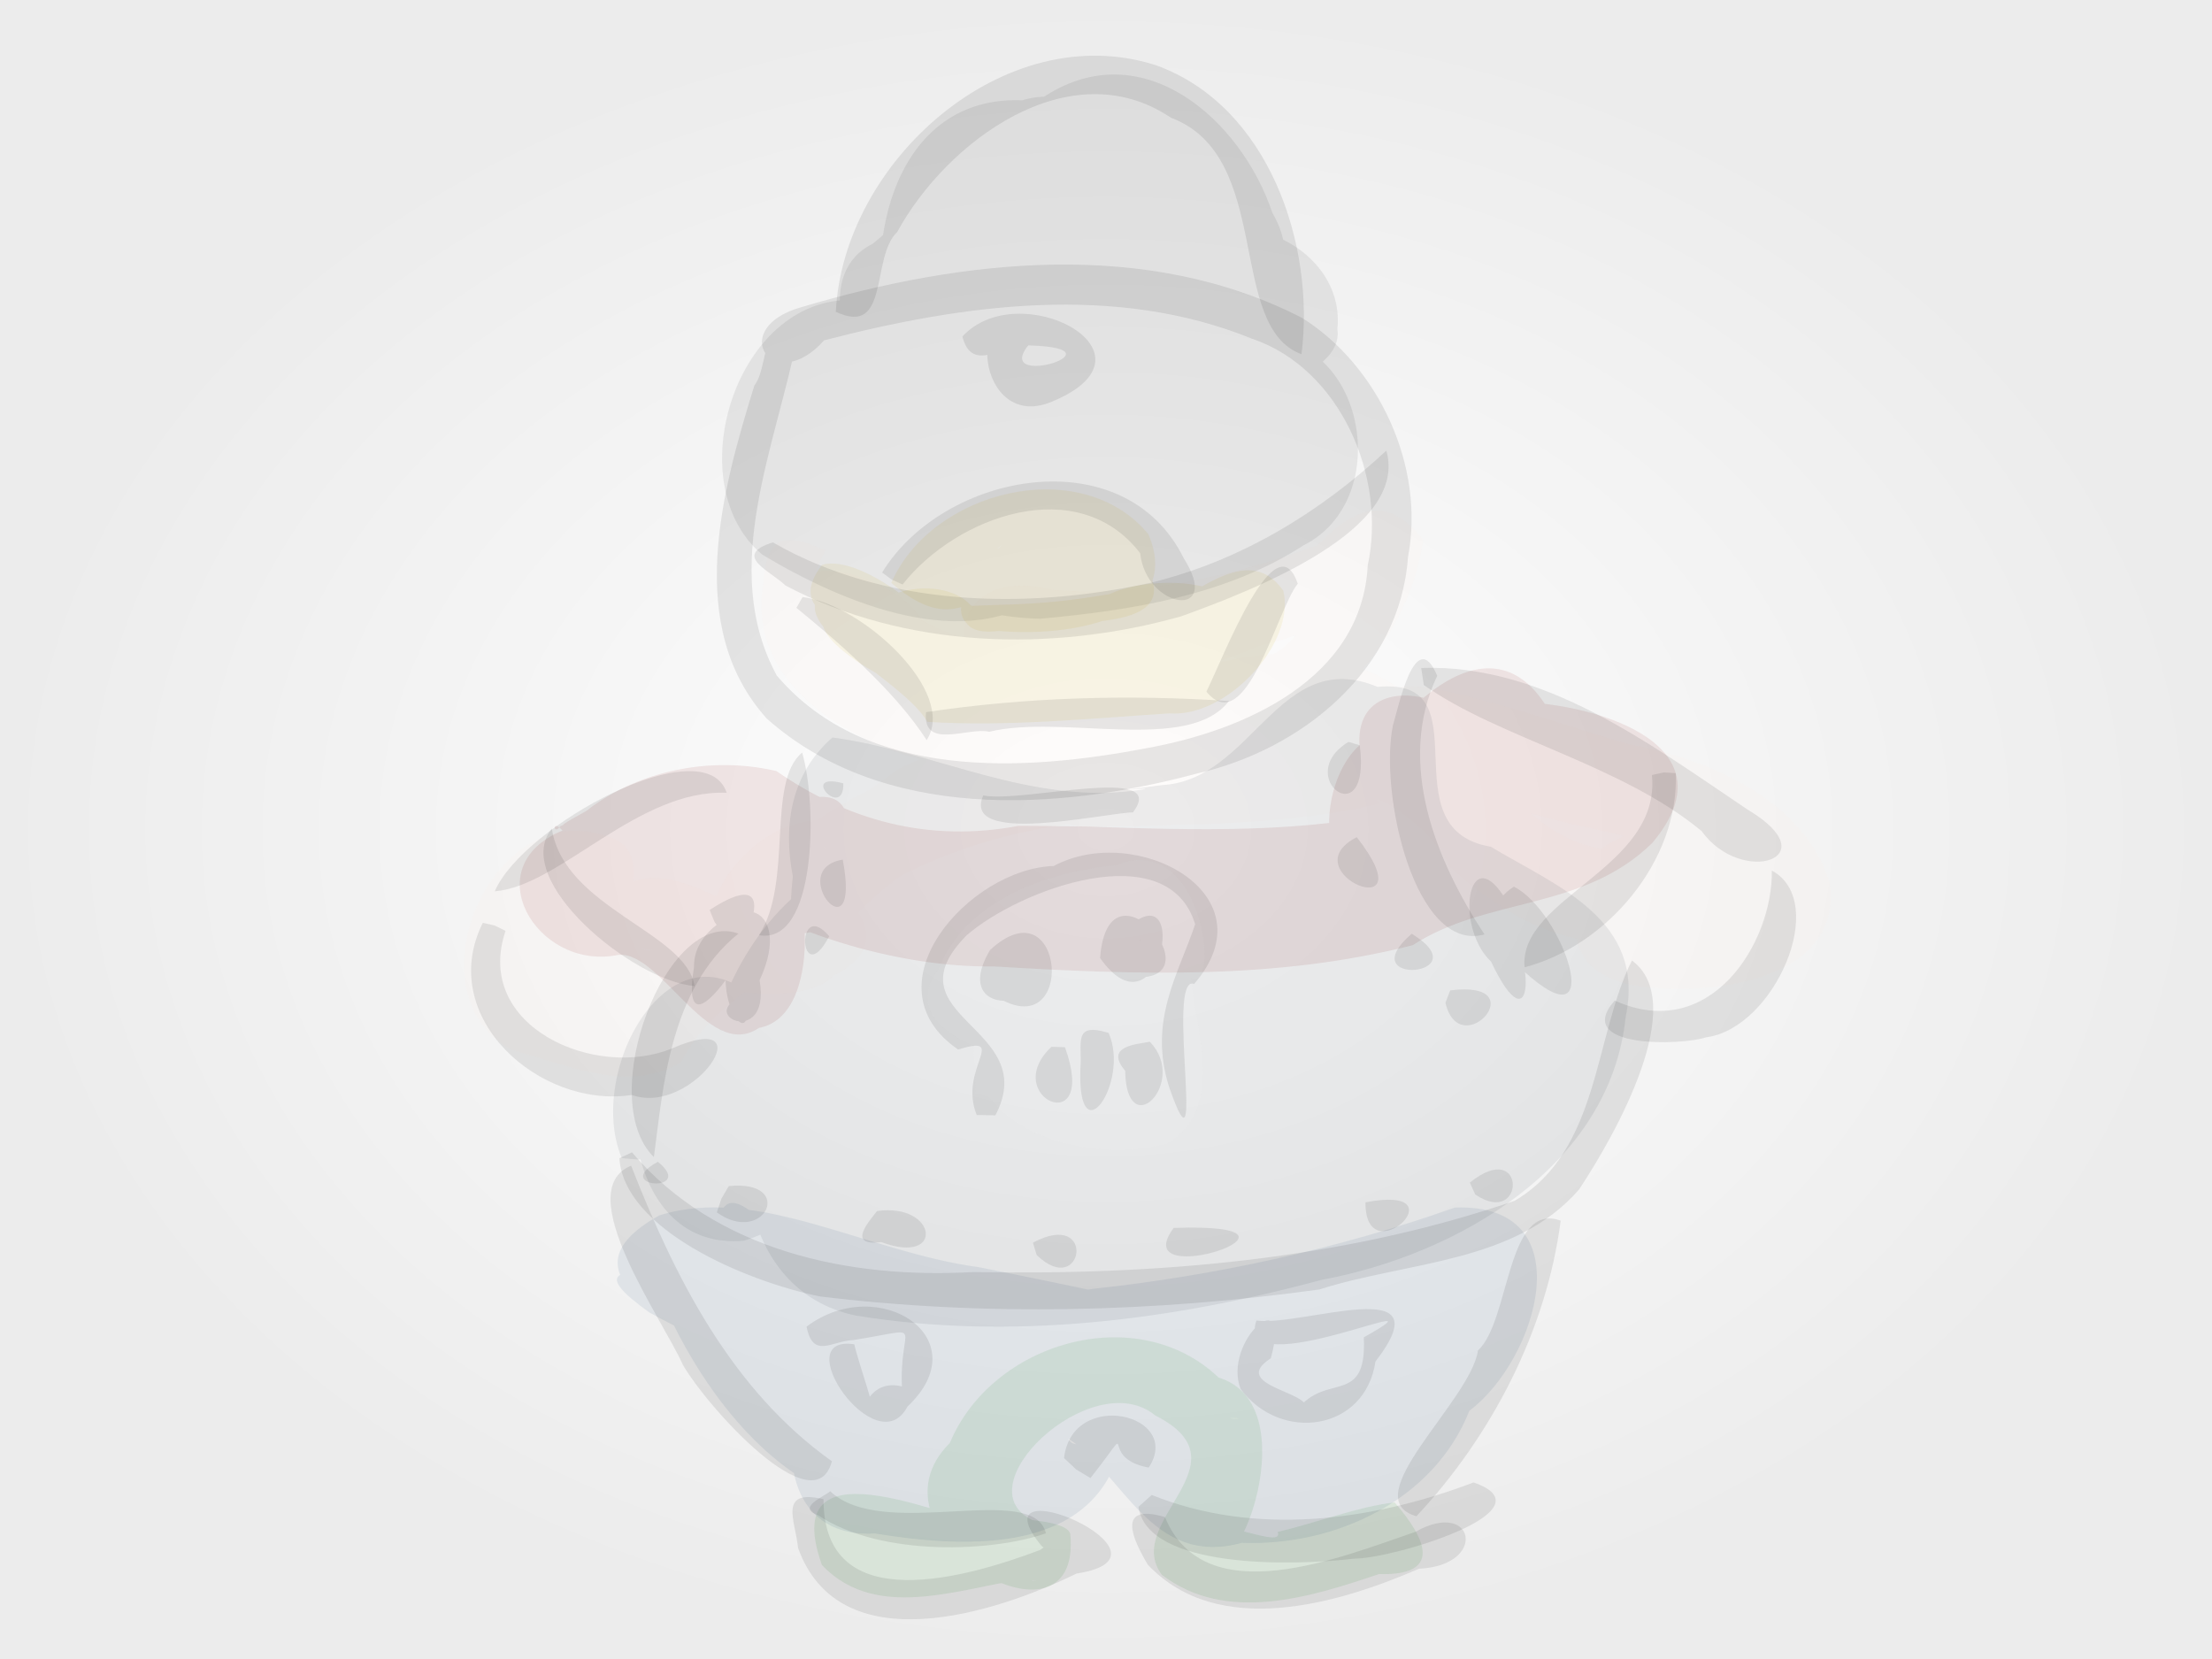 <?xml version="1.0" encoding="UTF-8" standalone="no"?>
<!-- Created with Inkscape (http://www.inkscape.org/) -->

<svg
   xmlns:dc="http://purl.org/dc/elements/1.1/"
   xmlns:cc="http://creativecommons.org/ns#"
   xmlns:rdf="http://www.w3.org/1999/02/22-rdf-syntax-ns#"
   xmlns:svg="http://www.w3.org/2000/svg"
   xmlns="http://www.w3.org/2000/svg"
   xmlns:xlink="http://www.w3.org/1999/xlink"
   xmlns:sodipodi="http://sodipodi.sourceforge.net/DTD/sodipodi-0.dtd"
   xmlns:inkscape="http://www.inkscape.org/namespaces/inkscape"
   width="320"
   height="240"
   id="svg6452"
   version="1.1"
   inkscape:version="0.48.2 r9819"
   sodipodi:docname="bg_game.svg">
  <rect width="100%" height="100%" fill="#808080" stroke="none"/>
  <defs
     id="defs6454">
    <radialGradient
       inkscape:collect="always"
       xlink:href="#linearGradient12962"
       id="radialGradient12968"
       cx="160"
       cy="932.362"
       fx="160"
       fy="932.362"
       r="160"
       gradientTransform="matrix(1,0,0,0.75,0,233.091)"
       gradientUnits="userSpaceOnUse" />
    <linearGradient
       inkscape:collect="always"
       id="linearGradient12962">
      <stop
         style="stop-color:#ffffff;stop-opacity:1;"
         offset="0"
         id="stop12964" />
      <stop
         style="stop-color:#ffffff;stop-opacity:0;"
         offset="1"
         id="stop12966" />
    </linearGradient>
    <radialGradient
       r="160"
       fy="932.362"
       fx="160"
       cy="932.362"
       cx="160"
       gradientTransform="matrix(1,0,0,0.75,105.714,-84.052)"
       gradientUnits="userSpaceOnUse"
       id="radialGradient6431"
       xlink:href="#linearGradient12962"
       inkscape:collect="always" />
    <radialGradient
       inkscape:collect="always"
       xlink:href="#linearGradient12962-5"
       id="radialGradient12968-6"
       cx="160"
       cy="932.362"
       fx="160"
       fy="932.362"
       r="160"
       gradientTransform="matrix(1,0,0,0.75,68.571,-238.338)"
       gradientUnits="userSpaceOnUse" />
    <linearGradient
       inkscape:collect="always"
       id="linearGradient12962-5">
      <stop
         style="stop-color:#ffffff;stop-opacity:1;"
         offset="0"
         id="stop12964-6" />
      <stop
         style="stop-color:#ffffff;stop-opacity:0;"
         offset="1"
         id="stop12966-3" />
    </linearGradient>
    <radialGradient
       inkscape:collect="always"
       xlink:href="#linearGradient12962-5"
       id="radialGradient3123"
       gradientUnits="userSpaceOnUse"
       gradientTransform="matrix(1,0,0,0.75,68.571,-238.338)"
       cx="160"
       cy="932.362"
       fx="160"
       fy="932.362"
       r="160" />
  </defs>
  <sodipodi:namedview
     id="base"
     pagecolor="#ffffff"
     bordercolor="#666666"
     borderopacity="1.0"
     inkscape:pageopacity="0.0"
     inkscape:pageshadow="2"
     inkscape:zoom="0.7"
     inkscape:cx="57.945166"
     inkscape:cy="173.4026"
     inkscape:document-units="px"
     inkscape:current-layer="layer1"
     showgrid="false"
     fit-margin-top="0"
     fit-margin-left="0"
     fit-margin-right="0"
     fit-margin-bottom="0"
     inkscape:window-width="1366"
     inkscape:window-height="712"
     inkscape:window-x="0"
     inkscape:window-y="27"
     inkscape:window-maximized="1" />
  <g
     inkscape:label="Layer 1"
     inkscape:groupmode="layer"
     id="layer1"
     transform="translate(-68.571,-340.934)">
    <path
       style="color:#000000;fill:#ececec;fill-opacity:1;fill-rule:nonzero;stroke:none;stroke-width:2;marker:none;visibility:visible;display:inline;overflow:visible;enable-background:accumulate"
       d="m 68.571,340.934 c 106.667,0 213.333,0 320,0 0,80 0,160 0,240 -106.667,0 -213.333,0 -320,0 0,-80 0,-160 0,-240 z"
       id="rect12950"
       inkscape:connector-curvature="0" />
    <path
       style="color:#000000;fill:url(#radialGradient3123);fill-opacity:1;fill-rule:nonzero;stroke:none;stroke-width:2;marker:none;visibility:visible;display:inline;overflow:visible;enable-background:accumulate"
       d="m 68.571,340.934 c 106.667,0 213.333,0 320,0 0,80 0,160 0,240 -106.667,0 -213.333,0 -320,0 0,-80 0,-160 0,-240 z"
       id="rect12952"
       inkscape:connector-curvature="0" />
    <path
       style="opacity:0.089;color:#000000;fill:#008000;fill-opacity:1;fill-rule:nonzero;stroke:none;stroke-width:10;marker:none;visibility:visible;display:inline;overflow:visible;enable-background:accumulate"
       d="m 219.136,569.083 c -10.235,0.898 -23.346,7.075 -31.671,-1.771 -7.039,-19.656 21.856,-4.605 22.723,-6.798 3.955,0.015 12.505,0.109 13.215,2.283 1.902,19.096 -30.786,0.148 -17.431,-13.106 6.097,-14.64 27.076,-20.724 38.899,-9.467 12.973,3.957 2.331,31.068 -0.435,24.773 -4.582,-7.186 10.154,0.73 8.97,-2.445 5.511,-1.294 11.776,-3.709 16.921,-4.275 4.843,5.555 6.726,10.623 -2.269,10.369 -9.961,3.361 -22.082,7.197 -31.403,0.118 -5.807,-7.714 12.783,-16.134 -0.934,-23.04 -9.122,-7.6 -28.703,10.828 -17.236,15.357 -1.662,-1.273 -4.959,8.359 -0.484,8.563 3.771,-0.588 -16.351,2.463 -20.256,-1.89 -6.827,-3.004 -8.803,0.309 -3.501,-5.294 1.611,-0.868 2.12,0.698 4.644,0.536 6.916,1.847 20.969,-6.513 20.247,6.087 z"
       id="path13010"
       inkscape:connector-curvature="0" />
    <path
       style="opacity:0.089;color:#000000;fill:#ffe6d5;fill-opacity:1;fill-rule:nonzero;stroke:none;stroke-width:10;marker:none;visibility:visible;display:inline;overflow:visible;enable-background:accumulate"
       d="m 187.976,420.552 c -9.123,16.481 20.789,16.887 20.779,24.775 -6.021,14.271 -21.589,-6.07 -24.788,-14.204 -5.301,-12.297 13.896,-7.693 17.977,-0.399 11.399,5.906 14.751,0.624 28.052,1.078 -1.555,5.897 2.517,14.026 -9.038,9.939 -16.632,2.284 -17.841,-20.035 -0.146,-15.449 11.502,0.89 24.174,-1.287 38.358,-6.462 5.093,-5.326 10.039,-7.584 15.267,-0.811 -2.332,16.821 -17.327,30.625 -34.588,30.366 -11.607,0.952 -23.356,1.444 -34.957,0.438 9.162,0.278 1.527,-14.128 11.159,-8.833 6.494,-0.535 16.463,0.574 17.646,1.198 9.864,-5.091 -5.107,10.402 1.742,-0.214 9.4,-7.967 25.197,-8.653 35.367,-1.569 4.886,-1.392 23.046,5.244 33.538,8.238 11.445,2.059 25.169,8.093 28.878,19.822 2.193,14.096 -16.585,16.535 -26.836,15.226 -19.143,-2.27 -6.779,-24.184 6.858,-23.334 -7.311,4.141 6.109,14.17 -0.342,12.158 -11.279,9.716 -25.29,2.378 -34.594,-6.227 -2.467,-5.879 -12.425,-11.534 -10.188,-9.09 -14.087,3.353 -28.66,2.925 -43.093,3.437 -8.643,-2.851 -24.363,2.981 -33.582,13.777 -8.597,6.794 -19.038,10.095 -24.358,20.183 -7.716,4.676 -16.498,0.307 -24.341,-1.729 -15.435,-7.984 -3.01,-36.786 13.364,-31.007 10.747,2.453 -4.276,20.554 6.739,16.489 -6.101,-1.016 5.99,0.169 1.739,6.926 -0.584,15.27 -21.817,-11.691 -6.129,-15.822 7.071,-5.251 17.643,5.292 18.406,1.486 10.644,-5.658 6.248,6.949 5.925,10.412 -20.728,1.82 -9.608,-21.052 3.985,-21.783 12.661,-8.477 28.102,-12.154 43.135,-13.045 9.211,-0.33 11.299,18.382 -1.578,12.976 -13.389,1.287 -26.695,5.072 -37.582,13.254 -6.758,4.908 -8.755,3.933 -10.584,-3.324 2.242,-7.059 22.854,6.2 9.007,12.604 -6.052,6.441 -29.365,-0.542 -25.704,-1.79 4.096,0.675 2.444,-5.939 6.545,0.676 3.603,15.54 -20.496,13.255 -23.65,1.694 -1.168,-6.467 -0.77,-16.51 6.098,-9.334 2.946,-2.603 -8.376,8.284 -3.958,8.989 1.417,-0.752 14.634,3.754 7.495,2.142 4.631,1.853 5.233,-1.2 7.274,-5.474 11.011,-9.399 23.175,-17.946 35.145,-26.668 11.904,-6.021 25.813,-5.986 38.766,-4.313 1.162,0.827 20.245,-3.434 28.031,-3.608 17.096,-2.407 19.861,16.19 34.243,19.225 4.19,0.891 -4.509,2.483 3.922,-1.613 10.159,-11.059 30.556,5.429 12.194,11.668 -5.743,8.076 -11.676,-1.962 -7.237,-3.07 6.368,0.413 -1.599,0.663 6.449,0.152 8.253,-3.151 8.072,2.943 1.9,-3.701 -9.078,-5.744 -20.358,-5.793 -30.317,-9.706 -9.545,-3.337 -26.66,-7.216 -29.656,-8.136 -6.993,4.524 -13.528,-0.324 -10.509,-0.917 -6.354,9.905 -22.115,5.457 -32.307,4.536 -11.911,2.503 -19.133,-15.658 -3.622,-13.932 4.806,0.107 25.761,-1.471 37.305,-2.403 13.725,1.571 12.306,-23.319 21.161,-20.491 14.05,6.87 -10.846,17.041 -17.888,18.372 -10.587,4.87 -27.399,6.318 -35.861,3.925 1.022,-0.25 -3.213,-14.955 5.713,-9.588 10.266,-3.329 23.404,10.264 9.199,14.604 -15.547,4.775 -34.099,2.121 -44.723,-11.139 -5.102,-3.598 9.061,-13.228 9.454,-4.293 3.319,9.931 25.208,14.237 10.236,23.793 -12.379,-2.73 -28.338,-11.11 -25.904,-26.189 0.616,-6.862 2.683,-7.665 9.007,-4.888 z"
       id="path13012"
       inkscape:connector-curvature="0" />
    <path
       style="opacity:0.089;color:#000000;fill:#d4aa00;fill-opacity:1;fill-rule:nonzero;stroke:none;stroke-width:10;marker:none;visibility:visible;display:inline;overflow:visible;enable-background:accumulate"
       d="m 187.513,422.632 c 8.203,-2.239 29.722,18.559 14.714,18.96 -4.449,-1.385 -22.145,-10.77 -11.032,-13.333 3.552,-7.688 20.815,14.524 14.259,10.141 11.648,-1.47 23.452,-1.356 35.159,-2.102 1.372,-2.632 10.064,-20.486 8.871,-5.446 7.552,0.025 -12.945,9.375 -17.773,10.943 -9.762,0.662 -36.048,2.348 -31.014,-12.636 12.641,-1.194 15.931,-0.126 28.425,-2.281 7.201,-3.436 25.562,-1.84 14.779,8.677 -14.857,8.737 -33.158,2.447 -48.336,-2.355 -4.907,-6.086 8.753,-9.878 13.452,-4.689 12.185,3.999 21.529,-1.384 30.341,2.193 13.032,4.913 -11.437,5.219 -16.749,7.597 -4.692,0.681 -27.225,1.576 -16.502,-4.238 -0.089,-8.129 18.466,1.715 17.998,-1.296 10.466,3.584 22.808,-16.685 30.117,-6.373 1.828,7.715 -8.279,18.4 -16.458,17.737 -11.614,0.75 -23.529,1.954 -35.038,1.23 -3.989,-7.041 -26.282,-16.323 -10.984,-20.64 8.563,0.417 25.13,20.949 8.686,16.679 0.523,-10.12 -20.561,-8.863 -12.915,-18.768 z"
       id="path13014"
       inkscape:connector-curvature="0" />
    <path
       style="opacity:0.089;color:#000000;fill:#800000;fill-opacity:1;fill-rule:nonzero;stroke:none;stroke-width:10;marker:none;visibility:visible;display:inline;overflow:visible;enable-background:accumulate"
       d="m 265.705,451.617 c -4.695,-18.889 26.655,-7.707 16.523,5.33 -0.037,16.849 -13.328,2.541 -19.949,3.056 3.129,-10.571 19.941,-32.336 29.805,-17.188 2.898,11.648 -3.979,30.465 -18.256,21.494 -10.554,-5.634 -1.229,-29.644 12.937,-21.841 11.198,-0.18 33.212,5.668 20.842,20.401 -10.031,9.853 -23.831,7.779 -34.656,14.789 -19.679,5.085 -40.476,4.301 -60.619,3.083 -13.57,0.196 -29.21,-4.721 -38.456,-10.864 -6.53,-1.054 -11.071,1.436 -2.866,-1.416 -1.674,1.862 -15.905,9.188 -11.139,6.667 -1.007,2.154 -10.339,3.108 -1.76,-4.084 9.731,-2.471 -8.941,-13.683 5.602,-9.108 7.427,2.729 21.133,9.802 16.372,13.547 -3.067,9.107 -14.459,15.469 -16.438,1.798 -9.03,-14.173 9.051,-26.142 20.535,-20.428 13.423,-4.529 4.391,16.209 -1.266,18.45 16.634,-2.23 -14.578,6.106 -1.683,-4.792 3.222,-8.817 7.744,17.176 -2.887,19.129 -7.417,5.065 -14.482,-11.918 -20.717,-10.497 -11.494,2.029 -20.318,-12.853 -7.675,-18.059 -1.627,-1.798 -1.303,0.838 -0.328,-0.634 4.157,-1.785 -3.605,1.855 3.793,-2.211 6.063,-4.827 16.429,-8.317 27.46,-5.761 10.543,7.255 22.12,10.35 35.044,7.928 3.043,-0.027 17.446,0.228 9.871,0.104 15.73,0.52 31.494,1.069 46.932,-2.534 7.32,-1.295 24.602,-14.499 21.759,0.112 13.302,8.896 -18.183,0.042 -16.391,-0.615 9.208,2.059 7.158,-18.221 9.959,-3.962 3.854,14.433 -9.282,8.413 -16.786,4.722 -3.727,4.428 3.72,-20.997 5.716,-8.017 3.462,8.758 19.433,-4.832 10.325,6.671 -5.787,10.19 -13.431,18.444 -24.586,9.566 -5.415,-6.751 1.507,-26.875 13.126,-16.467 6.421,3.699 10.183,-6.043 5.376,3.451 -5.076,0.04 -10.804,0.111 -15.518,-1.822 z"
       id="path13016"
       inkscape:connector-curvature="0" />
    <path
       style="opacity:0.089;color:#000000;fill:#333333;fill-opacity:1;fill-rule:nonzero;stroke:none;stroke-width:10;marker:none;visibility:visible;display:inline;overflow:visible;enable-background:accumulate"
       d="m 220.337,426.437 c -11.767,9.437 -29.981,1.644 -41.472,-5.259 -12.018,-9.974 -4.225,-36.197 12.067,-36.844 7.104,-2.849 16.143,-4.106 10.081,5.7 -0.755,20.222 -19.529,-7.296 -6.147,-13.862 8.505,-6.976 14.748,-16.315 24.877,-21.333 14.183,-9.16 28.384,3.414 32.891,16.861 9.074,15.849 -20.395,16.137 -21.56,11.977 12.607,-4.176 -6.276,10.303 -10.604,8.661 -13.093,-0.928 -20.487,-22.938 -9.305,-31.197 -6.068,8.257 9.592,16.961 6.501,13.747 -4.822,1.71 1.317,14.355 1.552,9.497 -7.883,1.001 9.861,-4.277 10.625,-9.083 12.136,-12.268 22.84,9.522 22.099,14.493 14.44,0.93 17.983,23.609 5.226,30.013 -11.205,7.285 -25.044,9.444 -38.114,10.635 -13.733,-0.214 -32.853,-8.792 -31.026,-25.169 4.271,-16.927 25.056,-19.985 39.885,-18.937 15.098,-2.143 39.225,18.737 17.848,28.564 -11.188,3.682 -38.565,11.493 -28.481,-10.026 5.064,-10.717 34.167,1.097 24.977,15.823 -9.02,9.441 -24.722,7.467 -35.719,2.669 -17.451,-7.374 -12.799,-31.36 1.959,-38.848 11.367,-7.431 28.155,-14.732 39.588,-3.346 2.623,-2.515 -13.742,3.286 -10.099,2.976 0.143,-17.21 25.58,-10.422 24.059,4.401 1.011,6.853 -14.179,9.963 -18.231,10.83 -14.542,-11.753 11.241,-17.287 16.394,-13.141 -6.162,0.222 -20.377,10.085 -19.302,3.761 6.4,8.768 18.869,-4.663 16.841,-4.578 1.674,14.361 -16.184,19.258 -25.276,10.23 -3.31,2.281 9.521,-2.268 -1.308,2.097 -3.903,5.849 -24.367,8.186 -9.019,7.15 8.911,0.629 -5.944,-0.091 5.266,1.222 -8.951,5.554 8.018,20.823 -5.997,16.703 -17.642,2.829 -19.075,-27.341 -0.29,-25.095 7.401,-0.833 22.742,-6.548 14.444,6.022 7.932,12.987 -6.111,4.602 -13.903,6.394 9.959,-0.106 -21.353,1.155 -11.388,-3.312 4.189,3.294 13.165,4.415 5.767,3.653 8.644,1.654 28.12,-8.153 29.283,-4.647 9.984,6.813 -16.055,-2.191 -14.013,-10.738 -1.909,-5.861 -3.619,-13.257 3.056,-4.801 7.647,0.924 13.876,-4.365 5.33,4.819 -10.883,13.605 -37.104,12.843 -42.64,-5.358 -3.704,-14.147 1.195,-35.053 19.408,-34.323 14.051,-4.269 13.471,19.952 10.127,16.926 10.073,14.298 -10.154,-7.567 -14.21,5.42 6.02,-15.258 27.367,-19.696 38.147,-6.81 -9.311,-7.121 -16.827,19.972 -19.017,2.828 -5.267,-7.186 -2.63,-3.287 3.032,-3.561 -10.879,-2.188 -21.499,20.619 -25.56,16.708 -5.022,-12.136 9.984,1.326 1.606,6.366 1.285,10.815 -20.979,7.087 -17.933,8.067 0.194,5.234 -4.007,10.748 -1.663,7.16 5.589,4.197 23.753,5.372 17.658,5.956 6.302,0.113 9.33,7.106 11.683,11.939 z"
       id="path13018"
       inkscape:connector-curvature="0" />
    <path
       style="opacity:0.089;color:#000000;fill:#214478;fill-opacity:1;fill-rule:nonzero;stroke:none;stroke-width:10;marker:none;visibility:visible;display:inline;overflow:visible;enable-background:accumulate"
       d="m 191.113,557.931 c -11.756,-3.901 -20.469,-15.788 -25.395,-25.954 -9.832,-14.097 13.269,-21.444 21.802,-11.022 13.178,4.04 30.745,7.888 39.214,6.426 17.798,-1.925 35.492,-5.803 52.296,-11.751 18.801,-0.721 11.992,22.008 2.102,29.401 -5.097,12.948 -19.404,19.623 -32.896,19.094 -13.169,3.62 -17.068,-9.95 -25.126,-15.078 1.71,3.872 13.602,-7.634 7.088,2.867 -4.992,14.216 -23.198,12.787 -35.046,10.863 -17.215,1.096 -14.366,-24.59 -1.185,-27.702 15.082,-4.31 32.078,20.23 9.766,21.909 -13.702,2.135 -25.231,-7.33 -29.944,-19.578 -6.942,-5.25 -25.284,-12.015 -9.855,-20.639 14.205,-4.502 30.069,5.334 46.301,7.495 13.9,2.765 27.963,5.791 41.586,8.859 -10.713,3.586 16.847,-13.596 19.147,0.064 3.548,9.76 -6.617,24.253 -11.874,9.539 -7.099,-5.472 -10.122,-6.346 -0.37,-11.393 9.046,-4.095 19.831,21.532 3.596,11.662 -5.278,-3.265 -8.466,-11.161 -2.279,-2.371 1.734,4.448 9.602,7.815 10.116,5.908 -4.902,13.218 -30.392,-3.04 -17.171,-10.593 -2.543,13.554 24.145,4.551 8.252,11.98 -13.792,9.657 -29.698,-2.787 -44.717,-1.487 -18.812,-1.503 -37.478,-6.504 -54.008,-15.627 -8.59,-6.155 -4.149,-6.147 3.363,-5.886 9.194,-3.285 3.992,-15.801 13.699,-6.722 12.146,6.399 14.121,22.205 29.785,21.183 9.256,5.566 -10.121,24.613 -17.086,13.716 6.845,3.847 15.131,-8.75 10.056,-0.6 -3.832,-3.555 -20.361,-6.259 -6.189,-7.889 7.352,-4.586 18.443,5.674 16.77,-3.054 4.093,-16.327 26.238,-11.219 31.654,1.62 7.328,9.67 -3.785,2.291 0.819,3.011 6.563,-0.026 -3.774,-0.284 4.618,0.171 13.767,0.708 16.215,-14.448 24.246,-22.391 3.483,2.949 20.032,6.62 6.069,9.359 -13.638,4.891 -27.926,8.07 -42.301,10.228 -16.634,3.083 -34.05,1.512 -49.873,-4.442 -8.616,-1.25 -32.998,-11.017 -13.687,-17.21 10.129,-1.649 9.582,16.828 19.865,19.809 7.892,2.147 -1.21,12.328 -3.204,16.224 z"
       id="path13020"
       inkscape:connector-curvature="0" />
    <path
       style="opacity:0.089;color:#000000;fill:#373e48;fill-opacity:1;fill-rule:nonzero;stroke:none;stroke-width:10;marker:none;visibility:visible;display:inline;overflow:visible;enable-background:accumulate"
       d="m 158.514,508.464 c -5.574,-13.418 8.63,-37.289 21.672,-20.398 -1.501,5.507 -2.162,17.037 -1.51,19.339 -4.766,-4.93 -11.648,-0.514 -4.414,-8.868 4.392,-3.234 4.442,-24.544 9.019,-12.155 5.697,5.754 17.565,-5.265 10.884,6.168 0.604,13.787 -19.4,23.76 -23.918,8.707 0.03,-12.045 5.618,-25.186 15.357,-32.384 5.538,-3.275 17.956,4.329 5.075,0.571 -6.053,0.009 -8.542,9.52 -7.42,-1.757 -1.451,-7.478 -0.201,-14.868 5.74,-20.066 14.729,1.947 28.898,10.021 44.749,7.543 2.796,-0.51 -7.24,0.658 2.981,-0.662 13.082,-0.714 16.863,-20.165 31.131,-14.197 15.752,-1.517 1.128,20.533 16.379,23.124 9.478,5.696 22.468,10.498 19.513,24.58 -2.211,21.692 -24.399,34.449 -44.016,38.081 -21.798,5.885 -44.95,8.813 -67.356,5.161 -17.295,-3.573 -19.327,-26.193 -11.314,-38.947 6.25,-9.178 12.64,-23.94 23.946,-25.63 13.694,-0.581 13.151,14.609 10.018,24.148 -4.128,5.679 2.495,22.665 -0.802,19.5 -5.691,-2.888 -15.025,4.026 -7.231,-6.496 7.286,-13.58 11.107,-30.892 25.025,-39.441 15.839,-2.235 15.836,16.446 14.155,27.227 -0.722,8.913 0.051,7.57 -5.885,2.843 -14.871,0.567 7.842,-12.191 10.734,-17.517 8.512,-10.594 26.6,-6.318 26.744,8.166 2.549,17.605 -17.451,31.536 -33.597,25.537 -11.408,-4.875 -29.885,-6.945 -30.816,-22.459 2.035,-17.099 21.599,-26.48 37.346,-26.231 20.534,-2.067 14.289,26.135 -2.948,25.571 -11.993,2.641 -36.131,12.678 -39.666,-5.2 -9.438,-17.075 19.129,-15.74 28.981,-20.357 12.343,-0.852 32.536,-8.755 37.901,7.715 1.21,6.096 6.76,15 -1.695,6.854 -12.365,1.856 12.684,-4.784 12.915,4.76 7.457,10.964 -8.374,31.654 -19.369,23.159 -16.892,-6.306 1.036,-24.184 12.629,-22.268 16.263,2.614 9.593,25.857 -4.322,27.244 -15.005,5.051 -30.998,6.025 -46.481,8.531 -2.667,-2.769 2.769,-20.794 -6.458,-18.535 4.686,-1.418 16.287,-6.654 9.039,2.24 1.856,8.45 2.071,12.583 -7.958,8.726 -15.638,-4.267 -32.677,-12.56 -40.159,-27.643 -1.747,-15.711 18.155,-21.273 30.594,-22.219 7.452,1.483 18.316,-9.932 17.007,0.177 3.877,2.5 9.208,9.322 4.128,1.179 13.67,5.359 5.625,14.163 -5.044,15.908 -9.575,2.58 -19.898,4.419 -28.757,7.256 1.715,-6.683 -3.667,-14.104 5.987,-7.835 12.288,6.758 26.136,10.224 38.238,17.198 16.089,14.616 -10.581,29.191 -24.653,24.313 -6.952,-8.776 -3.428,-23.43 10.447,-22.243 12.603,-4.182 25.844,-7.703 39.171,-7.267 -4.561,9.648 10.438,12.689 11.884,11.451 -7.082,7.421 -2.134,-8.618 -11.684,-8.456 -4.309,-6.016 -12.869,2.364 -3.387,-5.743 0.332,6.247 9.536,10.094 12.704,7.854 -12.587,7.599 -24.748,-6.654 -24.877,-18.72 2.32,6.821 16.311,2.372 4.084,6.887 -13.364,3.349 -35.641,15.569 -45.618,3.484 -4.244,-7.293 -10.825,-17.165 2.73,-17.349 8.588,-0.786 27.941,-8.231 31.3,-2.316 -1.302,7.403 2.86,15.977 10.44,15.698 -8.361,1.814 -27.651,15.365 -24.551,0.746 5.286,0.736 20.986,6.861 19.092,6.994 -7.176,0.94 6.826,1.275 5.344,-3.413 3.584,8.282 18.741,-3.584 8.304,7.217 -8.281,10.456 -21.941,25.141 -36.193,16.967 -8.903,-5.735 -7.868,-31.52 -2.644,-32.722 5.024,12.378 23.007,-5.766 14.213,8.053 -7.139,14.66 -11.415,32.935 -26.343,41.788 -14.504,5.004 -23.392,-12.23 -24.29,-24.154 -0.602,-8.302 1.301,-23.421 7.265,-26.231 2.058,7.758 17.788,2.363 16.22,3.717 -3.092,10.283 -19.255,24.306 -16.593,31.15 2.646,0.371 18.647,0.704 7.697,0.485 20.072,1.561 39.715,-3.213 58.816,-8.742 12.12,1.18 21.414,-19.524 20.921,-19.693 1.782,4.655 -13.933,-6.586 -17.415,-9.604 -9.803,-5.846 -13.669,-18.361 -10.145,-28.972 -1.468,8.958 25.137,-0.077 10.763,9.963 -8.687,8.236 -18.992,17.067 -32.25,17.918 -16.357,-0.908 -35.759,3.231 -48.339,-10.146 7.783,8.695 11.643,-11.564 13.247,-5.841 4.566,11.387 0.036,35.936 -16.251,25.689 5.845,6.935 16.364,-7.978 10.738,4.77 -2.361,6.153 -6.534,16.783 -8.841,8.858 -7.537,-4.501 -19.863,7.318 -13.685,-5.66 -0.28,-14.223 23.394,-28.013 25.93,-8.421 1.32,15.248 -7.388,32.99 -22.663,37.707 -16.285,1.426 -19.171,-21.42 -12.542,-32.401 0.932,-3.313 15.044,4.795 14.845,4.512 -3.501,10.774 -6.907,17.479 -19.939,15.927 z"
       id="path13022"
       inkscape:connector-curvature="0" />
    <path
       style="opacity:0.089;color:#000000;fill:#000000;fill-opacity:1;fill-rule:nonzero;stroke:none;stroke-width:10;marker:none;visibility:visible;display:inline;overflow:visible;enable-background:accumulate"
       d="m 184.019,389.123 c -2.989,15.991 -11.561,33.899 -3.076,49.542 12.941,15.23 35.678,13.925 53.639,10.477 14.04,-2.544 31.033,-10.001 31.856,-26.428 2.767,-12.805 -3.992,-28.42 -16.68,-32.759 -19.834,-8.082 -41.868,-4.999 -61.965,0.212 -7.403,8.276 -14.248,-1.782 -3.206,-4.821 23.294,-6.922 49.931,-9.951 72.363,1.587 11.059,6.946 17.815,21.514 15.31,34.569 -1.158,16.411 -15.376,27.879 -30.521,31.333 -20.335,5.467 -45.455,6.947 -62.235,-7.945 -11.982,-13.279 -6.5,-33.031 -1.787,-48.226 2.077,-2.49 1.012,-11.153 6.302,-7.541 z"
       id="path13024"
       inkscape:connector-curvature="0" />
    <path
       style="opacity:0.089;color:#000000;fill:#000000;fill-opacity:1;fill-rule:nonzero;stroke:none;stroke-width:10;marker:none;visibility:visible;display:inline;overflow:visible;enable-background:accumulate"
       d="m 189.485,386.043 c 1.074,-21.704 24.407,-42.712 46.338,-35.662 16.384,5.918 23.022,26.056 21.03,41.799 -10.903,-4.029 -3.997,-28.619 -18.89,-34.22 -14.649,-9.833 -32.467,3.461 -39.599,16.535 -3.864,3.647 -1.008,15.247 -8.879,11.548 z"
       id="path13026"
       inkscape:connector-curvature="0" />
    <path
       style="opacity:0.089;color:#000000;fill:#d0a700;fill-opacity:1;fill-rule:nonzero;stroke:none;stroke-width:10;marker:none;visibility:visible;display:inline;overflow:visible;enable-background:accumulate"
       d="m 197.51,425.256 c 5.818,-13.372 27.427,-18.826 37.19,-7.049 5.944,14.006 -16.615,15.497 -25.641,13.395 -5.732,-3.492 7.485,-14.484 3.844,-11.312 7.899,1.785 22.908,-10.236 22.279,4.266 2.954,8.287 -14.62,5.759 -20.097,7.301 -16.547,3.686 1.268,-16.83 0.079,-11.106 7.109,-0.93 15.094,-3.665 9.498,2.852 -6.317,-1.818 -0.98,-0.776 -8.7,-0.595 -6.605,5.939 -10.675,8.969 -18.453,2.249 z"
       id="path13028"
       inkscape:connector-curvature="0" />
    <path
       style="opacity:0.089;color:#000000;fill:#000000;fill-opacity:1;fill-rule:nonzero;stroke:none;stroke-width:10;marker:none;visibility:visible;display:inline;overflow:visible;enable-background:accumulate"
       d="m 180.385,419.398 c 16.225,9.334 36.605,9.775 54.549,5.864 12.964,-3.124 24.526,-10.137 34.191,-19.138 3.263,11.403 -18.853,20.072 -29.713,23.98 -18.632,5.247 -39.901,4.71 -57.22,-4.477 -2.047,-2.045 -7.855,-4.344 -1.806,-6.229 z"
       id="path13030"
       inkscape:connector-curvature="0" />
    <path
       style="opacity:0.089;color:#000000;fill:#000000;fill-opacity:1;fill-rule:nonzero;stroke:none;stroke-width:10;marker:none;visibility:visible;display:inline;overflow:visible;enable-background:accumulate"
       d="m 207.8,389.619 c 8.147,-8.897 29.482,2.248 13.359,9.246 -11.731,5.452 -13.108,-17.229 -2.929,-8.972 -7.993,8.067 14.189,1.427 -0.785,1.014 -3.585,-0.287 -8.27,4.196 -9.646,-1.288 z"
       id="path13032"
       inkscape:connector-curvature="0" />
    <path
       style="opacity:0.089;color:#000000;fill:#000000;fill-opacity:1;fill-rule:nonzero;stroke:none;stroke-width:10;marker:none;visibility:visible;display:inline;overflow:visible;enable-background:accumulate"
       d="m 184.678,427.309 c 8.566,1.039 22.47,13.742 17.946,20.692 -4.821,-7.512 -13.742,-14.976 -18.84,-19.132 l 0.894,-1.559 0,0 z"
       id="path13034"
       inkscape:connector-curvature="0" />
    <path
       style="opacity:0.089;color:#000000;fill:#000000;fill-opacity:1;fill-rule:nonzero;stroke:none;stroke-width:10;marker:none;visibility:visible;display:inline;overflow:visible;enable-background:accumulate"
       d="m 202.538,443.958 c 14.46,-2.17 29.321,-2.573 43.818,-1.606 -5.878,7.644 -24.095,1.845 -34.68,4.445 -2.943,-0.737 -9.717,2.723 -9.138,-2.839 z"
       id="path13036"
       inkscape:connector-curvature="0" />
    <path
       style="opacity:0.089;color:#000000;fill:#000000;fill-opacity:1;fill-rule:nonzero;stroke:none;stroke-width:10;marker:none;visibility:visible;display:inline;overflow:visible;enable-background:accumulate"
       d="m 243.096,440.992 c 2.596,-5.292 10.073,-24.908 13.213,-15.612 -3.013,3.684 -7.428,22.638 -13.213,15.612 z"
       id="path13038"
       inkscape:connector-curvature="0" />
    <path
       style="opacity:0.089;color:#000000;fill:#000000;fill-opacity:1;fill-rule:nonzero;stroke:none;stroke-width:10;marker:none;visibility:visible;display:inline;overflow:visible;enable-background:accumulate"
       d="m 173.696,455.622 c -12.924,-0.514 -24.101,13.487 -33.547,14.254 4.035,-9.501 30.401,-23.754 33.547,-14.254 z"
       id="path13040"
       inkscape:connector-curvature="0" />
    <path
       style="opacity:0.089;color:#000000;fill:#000000;fill-opacity:1;fill-rule:nonzero;stroke:none;stroke-width:10;marker:none;visibility:visible;display:inline;overflow:visible;enable-background:accumulate"
       d="m 175.396,475.995 c -9.984,8.065 -10.884,22.318 -12.229,32.335 -8.643,-8.498 1.808,-36.142 12.229,-32.335 z"
       id="path13042"
       inkscape:connector-curvature="0" />
    <path
       style="opacity:0.089;color:#000000;fill:#000000;fill-opacity:1;fill-rule:nonzero;stroke:none;stroke-width:10;marker:none;visibility:visible;display:inline;overflow:visible;enable-background:accumulate"
       d="m 159.995,507.634 c 12.131,14.305 31.452,18.345 49.357,17.319 26.374,0.496 53.322,-1.723 78.32,-10.298 12.377,-7.255 11.503,-23.966 16.99,-34.766 8.269,6.082 -2.204,24.899 -7.646,33.11 -9.311,10.737 -24.892,10.402 -37.567,14.475 -23.878,3.302 -48.366,3.918 -72.309,1.004 -10.972,-2.273 -28.309,-9.755 -28.964,-19.991 l 1.82,-0.853 0,1e-5 z"
       id="path13044"
       inkscape:connector-curvature="0" />
    <path
       style="opacity:0.089;color:#000000;fill:#000000;fill-opacity:1;fill-rule:nonzero;stroke:none;stroke-width:10;marker:none;visibility:visible;display:inline;overflow:visible;enable-background:accumulate"
       d="m 148.401,460.803 c 1.777,11.519 19.393,14.942 20.654,22.776 -8.967,-0.74 -26.635,-15.383 -20.654,-22.776 z"
       id="path13046"
       inkscape:connector-curvature="0" />
    <path
       style="opacity:0.089;color:#000000;fill:#000000;fill-opacity:1;fill-rule:nonzero;stroke:none;stroke-width:10;marker:none;visibility:visible;display:inline;overflow:visible;enable-background:accumulate"
       d="m 274.176,437.567 c 17.745,-0.611 33.105,11.016 47.196,20.478 11.904,7.08 -0.851,11.176 -6.634,3.118 -11.666,-9.668 -29.243,-13.396 -40.192,-21.134 l -0.371,-2.461 0,0 z"
       id="path13048"
       inkscape:connector-curvature="0" />
    <path
       style="opacity:0.089;color:#000000;fill:#000000;fill-opacity:1;fill-rule:nonzero;stroke:none;stroke-width:10;marker:none;visibility:visible;display:inline;overflow:visible;enable-background:accumulate"
       d="m 311.002,452.78 c 0.483,12.701 -9.993,25.018 -21.88,28.082 -0.882,-10.103 19.776,-14.288 18.423,-27.813 l 1.718,-0.373 1.74,0.105 z"
       id="path13050"
       inkscape:connector-curvature="0" />
    <path
       style="opacity:0.089;color:#000000;fill:#000000;fill-opacity:1;fill-rule:nonzero;stroke:none;stroke-width:10;marker:none;visibility:visible;display:inline;overflow:visible;enable-background:accumulate"
       d="m 302.161,485.678 c 13.763,6.227 22.869,-8.237 22.733,-18.806 8.415,4.55 0.317,22.871 -9.507,24.124 -3.508,1.193 -19.395,1.678 -13.225,-5.318 z"
       id="path13052"
       inkscape:connector-curvature="0" />
    <path
       style="opacity:0.089;color:#000000;fill:#000000;fill-opacity:1;fill-rule:nonzero;stroke:none;stroke-width:10;marker:none;visibility:visible;display:inline;overflow:visible;enable-background:accumulate"
       d="m 141.705,475.6 c -4.718,13.913 13.114,21.582 24.109,16.991 13.684,-5.951 3.016,9.936 -5.837,6.745 -13.305,2.05 -28.376,-11.245 -21.562,-24.899 l 1.698,0.38 1.591,0.783 0,-5e-5 z"
       id="path13054"
       inkscape:connector-curvature="0" />
    <path
       style="opacity:0.089;color:#000000;fill:#000000;fill-opacity:1;fill-rule:nonzero;stroke:none;stroke-width:10;marker:none;visibility:visible;display:inline;overflow:visible;enable-background:accumulate"
       d="m 159.872,509.571 c 6.352,16.2 14.496,32.397 29.045,42.759 -2.502,9.429 -18.12,-7.932 -21.576,-13.989 -2.98,-6.696 -16.292,-25.177 -7.469,-28.77 z"
       id="path13056"
       inkscape:connector-curvature="0" />
    <path
       style="opacity:0.089;color:#000000;fill:#000000;fill-opacity:1;fill-rule:nonzero;stroke:none;stroke-width:10;marker:none;visibility:visible;display:inline;overflow:visible;enable-background:accumulate"
       d="m 222.499,551.86 c 1.206,-10.138 17.313,-6.319 12.247,1.383 -7.799,-1.431 -1.135,-7.785 -8.423,1.517 l -2.066,-1.247 -1.758,-1.653 0,-3e-5 z"
       id="path13058"
       inkscape:connector-curvature="0" />
    <path
       style="opacity:0.089;color:#000000;fill:#000000;fill-opacity:1;fill-rule:nonzero;stroke:none;stroke-width:10;marker:none;visibility:visible;display:inline;overflow:visible;enable-background:accumulate"
       d="m 294.351,517.522 c -2.066,15.888 -10.003,31.132 -20.869,42.763 -9.104,-2.579 7.836,-16.662 8.903,-23.988 4.662,-4.293 4.108,-21.649 11.966,-18.775 z"
       id="path13060"
       inkscape:connector-curvature="0" />
    <path
       style="opacity:0.089;color:#000000;fill:#000000;fill-opacity:1;fill-rule:nonzero;stroke:none;stroke-width:10;marker:none;visibility:visible;display:inline;overflow:visible;enable-background:accumulate"
       d="m 188.674,556.665 c 7.675,7.309 29.384,-1.547 31.207,6.083 -7.472,2.655 -23.725,3.519 -32.947,-2.604 -3.257,-1.111 0.994,-2.77 1.74,-3.48 z"
       id="path13062"
       inkscape:connector-curvature="0" />
    <path
       style="opacity:0.089;color:#000000;fill:#000000;fill-opacity:1;fill-rule:nonzero;stroke:none;stroke-width:10;marker:none;visibility:visible;display:inline;overflow:visible;enable-background:accumulate"
       d="m 187.705,557.809 c -0.051,17.536 21.117,11.208 31.336,7.35 8.586,-6.523 7.56,5.449 0.211,-0.582 -10.203,-12.336 21.919,1.4 5.06,3.996 -11.826,5.77 -34.288,12.97 -40.291,-3.711 -0.364,-3.91 -2.975,-8.592 3.685,-7.052 z"
       id="path13064"
       inkscape:connector-curvature="0" />
    <path
       style="opacity:0.089;color:#000000;fill:#000000;fill-opacity:1;fill-rule:nonzero;stroke:none;stroke-width:10;marker:none;visibility:visible;display:inline;overflow:visible;enable-background:accumulate"
       d="m 235.19,557.204 c 14.945,6.022 31.835,3.785 46.557,-1.814 11.639,4.046 -11.801,11.063 -17.206,11.02 -9.155,1.115 -30.041,1.455 -31.27,-7.492 l 1.919,-1.714 0,0 z"
       id="path13066"
       inkscape:connector-curvature="0" />
    <path
       style="opacity:0.089;color:#000000;fill:#000000;fill-opacity:1;fill-rule:nonzero;stroke:none;stroke-width:10;marker:none;visibility:visible;display:inline;overflow:visible;enable-background:accumulate"
       d="m 237.101,560.401 c 5.755,14.033 25.549,5.764 36.232,2.138 8.583,-4.877 10.569,4.872 0.528,5.33 -11.855,5.14 -29.071,10.152 -39.238,-0.571 -2.09,-3.515 -4.769,-9.018 2.478,-6.898 z"
       id="path13068"
       inkscape:connector-curvature="0" />
    <path
       style="opacity:0.089;color:#000000;fill:#000000;fill-opacity:1;fill-rule:nonzero;stroke:none;stroke-width:10;marker:none;visibility:visible;display:inline;overflow:visible;enable-background:accumulate"
       d="m 210.815,456.006 c 5.734,1.149 27.043,-4.626 21.653,2.447 -4.163,0.095 -24.884,4.911 -21.653,-2.447 z"
       id="path13070"
       inkscape:connector-curvature="0" />
    <path
       style="opacity:0.089;color:#000000;fill:#000000;fill-opacity:1;fill-rule:nonzero;stroke:none;stroke-width:10;marker:none;visibility:visible;display:inline;overflow:visible;enable-background:accumulate"
       d="m 185.254,532.846 c 10.475,-7.857 25.064,1.727 14.598,11.565 -4.461,8.519 -17.588,-10.492 -7.692,-9.004 0.63,2.914 3.764,11.234 1.846,8.168 3.073,-5.216 9.794,0.555 5.074,-1.438 -0.625,-10.039 4.075,-9.092 -7.067,-7.34 -3.134,0.115 -5.836,2.797 -6.759,-1.951 z"
       id="path13072"
       inkscape:connector-curvature="0" />
    <path
       style="opacity:0.089;color:#000000;fill:#000000;fill-opacity:1;fill-rule:nonzero;stroke:none;stroke-width:10;marker:none;visibility:visible;display:inline;overflow:visible;enable-background:accumulate"
       d="m 250.321,531.969 c 6.718,0.915 27.409,-7.206 17.233,5.927 -1.478,10.047 -13.684,11.815 -19.519,3.959 -2.632,-6.795 7.517,-15.916 4.381,-4.43 -7.238,4.722 11.16,5.055 2.925,8.941 4.062,-7.873 11.025,-1.107 10.53,-11.963 13.976,-7.909 -18.772,7.452 -15.551,-2.433 z"
       id="path13074"
       inkscape:connector-curvature="0" />
    <path
       style="opacity:0.089;color:#000000;fill:#000000;fill-opacity:1;fill-rule:nonzero;stroke:none;stroke-width:10;marker:none;visibility:visible;display:inline;overflow:visible;enable-background:accumulate"
       d="m 171.233,472.574 c 16.105,-10.476 -3.35,20.565 -0.75,7.817 2.913,-11.742 13.291,-9.031 7.976,2.345 1.747,10.265 -10.231,4.723 -1.603,1.983 0.627,10.774 -6.493,-1.939 -1.565,-7.026 7.957,-9.942 -9.093,20.365 -6.32,3.114 -0.162,-8.556 16.073,-10.612 3.93,-5.068 l -0.98,-1.481 -0.689,-1.685 0,-1e-5 z"
       id="path13076"
       inkscape:connector-curvature="0" />
    <path
       style="opacity:0.089;color:#000000;fill:#000000;fill-opacity:1;fill-rule:nonzero;stroke:none;stroke-width:10;marker:none;visibility:visible;display:inline;overflow:visible;enable-background:accumulate"
       d="m 287.578,469.203 c 7.168,3.579 13.785,23.448 1.418,12.213 -5.334,-2.395 -11.267,-18.471 -3.789,-9.419 5.92,7.339 5.217,21.047 -0.933,8.046 -5.617,-5.314 -3.082,-19.081 2.892,-7.628 4.175,2.054 12.147,15.989 4.619,9.651 -1.118,-4.67 -10.903,-8.586 -4.206,-12.863 z"
       id="path13078"
       inkscape:connector-curvature="0" />
    <path
       style="opacity:0.089;color:#000000;fill:#f2f2f2;fill-opacity:1;fill-rule:nonzero;stroke:none;stroke-width:10;marker:none;visibility:visible;display:inline;overflow:visible;enable-background:accumulate"
       d="m 209.716,499.169 c 0.014,-3.044 -0.758,-15.443 3.033,-6.473 4.438,1.917 -15.696,-1.893 -8.399,-11.566 3.888,-9.945 15.809,-14.075 25.63,-15.018 12.601,-5.256 15.256,18.557 10.888,16.326 0.759,7.847 4.864,18.803 -3.328,23.862 -13.417,3.811 -34.429,-3.655 -26.319,-21.036 0.8,-15.97 25.705,-19.065 23.166,-0.437 6.379,10.622 -11.714,21.532 -11.628,6.662 -5.465,-14.157 18.14,-15.647 12.164,-2.02 -1.88,15.531 -27.292,12.13 -20.235,-3.896 2.723,-16.199 26.316,-3.912 13.142,6.504 -15.841,1.211 -6.146,-15.703 0.532,-9.797 -13.149,-3.202 -1.445,9.608 -3.29,7.21 -5.435,-1.838 -2.335,-3.756 0.018,-4.134 7.112,-0.649 13.815,-2.86 9.081,7.044 -4.147,-8.681 -13.621,9.108 -11.261,-3.788 -0.844,-7.019 -1.809,-8.21 4.964,-6.749 -6.737,0.258 -9.012,15.64 -6.228,12.226 6.047,0.665 13.409,1.796 11.622,2.325 -1.62,6.682 -0.726,-9.8 -2.073,-12.876 -0.303,-7.179 5.723,-6.148 -0.179,-7.222 3.927,-0.386 -12.69,1.576 -15.347,5.892 -2.685,6.322 -6.234,-3.832 -1.596,1.728 -9.367,-3.346 12.309,0.697 5.356,9.807 1.061,7.497 -4.051,6.735 -9.714,5.428 z"
       id="path13082"
       inkscape:connector-curvature="0" />
    <path
       style="opacity:0.089;color:#000000;fill:#000000;fill-opacity:1;fill-rule:nonzero;stroke:none;stroke-width:10;marker:none;visibility:visible;display:inline;overflow:visible;enable-background:accumulate"
       d="m 215.115,477.415 c 11.207,8.72 -10.32,12.799 -3.326,0.962 10.874,-10.062 12.608,14.122 0.875,6.71 -2.616,-8.435 2.821,-3.174 4.757,-2.978 1.137,-5.509 -7.144,5.512 -3.798,-3.271 l 1.491,-1.422 3.8e-4,5e-5 z"
       id="path13084"
       inkscape:connector-curvature="0" />
    <path
       style="opacity:0.089;color:#000000;fill:#000000;fill-opacity:1;fill-rule:nonzero;stroke:none;stroke-width:10;marker:none;visibility:visible;display:inline;overflow:visible;enable-background:accumulate"
       d="m 230.32,476.509 c 10.962,-12.062 6.483,15.827 -2.602,3.022 1.204,-16.351 18.788,5.607 2.801,2.482 -3.987,-10.842 6.443,-2.088 1.88,-3.836 2.574,-3.75 4.44,1.479 -2.079,-1.669 z"
       id="path13086"
       inkscape:connector-curvature="0" />
    <path
       style="opacity:0.089;color:#000000;fill:#000000;fill-opacity:1;fill-rule:nonzero;stroke:none;stroke-width:10;marker:none;visibility:visible;display:inline;overflow:visible;enable-background:accumulate"
       d="m 222.635,492.427 c 4.929,13.682 -9.618,7.234 -1.963,-0.056 l 1.963,0.056 8e-5,3e-5 z"
       id="path13088"
       inkscape:connector-curvature="0" />
    <path
       style="opacity:0.089;color:#000000;fill:#000000;fill-opacity:1;fill-rule:nonzero;stroke:none;stroke-width:10;marker:none;visibility:visible;display:inline;overflow:visible;enable-background:accumulate"
       d="m 228.952,490.365 c 3.133,7.131 -4.561,18.137 -4.085,5.111 0.341,-3.445 -1.258,-6.772 4.085,-5.111 z"
       id="path13090"
       inkscape:connector-curvature="0" />
    <path
       style="opacity:0.089;color:#000000;fill:#000000;fill-opacity:1;fill-rule:nonzero;stroke:none;stroke-width:10;marker:none;visibility:visible;display:inline;overflow:visible;enable-background:accumulate"
       d="m 234.919,491.639 c 5.626,5.882 -3.401,14.899 -3.575,4.189 -3.068,-3.585 1.701,-3.826 3.575,-4.189 z"
       id="path13092"
       inkscape:connector-curvature="0" />
    <path
       style="opacity:0.089;color:#000000;fill:#000000;fill-opacity:1;fill-rule:nonzero;stroke:none;stroke-width:10;marker:none;visibility:visible;display:inline;overflow:visible;enable-background:accumulate"
       d="m 209.868,502.236 c -2.72,-6.668 4.79,-11.744 -2.696,-9.476 -13.48,-9.251 1.655,-26.172 13.838,-26.547 11.882,-6.38 31.59,4.053 20.31,17.06 -4.188,-1.613 1.945,30.885 -3.614,14.924 -3.06,-9.643 1.349,-16.323 3.762,-23.554 -3.958,-12.999 -25.386,-5.064 -33.051,1.59 -11.701,11.869 10.924,13.164 4.152,26.052 l -2.702,-0.049 3e-5,-1e-5 z"
       id="path13094"
       inkscape:connector-curvature="0" />
    <path
       style="opacity:0.089;color:#000000;fill:#000000;fill-opacity:1;fill-rule:nonzero;stroke:none;stroke-width:10;marker:none;visibility:visible;display:inline;overflow:visible;enable-background:accumulate"
       d="m 184.608,449.804 c 2.227,7.42 2.101,27.867 -6.245,26.42 5.004,-7.714 1.02,-22.028 6.245,-26.42 z"
       id="path13096"
       inkscape:connector-curvature="0" />
    <path
       style="opacity:0.089;color:#000000;fill:#000000;fill-opacity:1;fill-rule:nonzero;stroke:none;stroke-width:10;marker:none;visibility:visible;display:inline;overflow:visible;enable-background:accumulate"
       d="m 276.49,438.695 c -5.946,12.517 -0.249,26.688 6.84,37.415 -10.059,2.808 -15.262,-20.392 -13.255,-30.219 0.708,-2.208 3.231,-14.741 6.415,-7.196 z"
       id="path13098"
       inkscape:connector-curvature="0" />
    <path
       style="opacity:0.089;color:#000000;fill:#000000;fill-opacity:1;fill-rule:nonzero;stroke:none;stroke-width:10;marker:none;visibility:visible;display:inline;overflow:visible;enable-background:accumulate"
       d="m 190.572,454.257 c 0.11,5.42 -6.594,-1.777 0,0 z"
       id="path13100"
       inkscape:connector-curvature="0" />
    <path
       style="opacity:0.089;color:#000000;fill:#000000;fill-opacity:1;fill-rule:nonzero;stroke:none;stroke-width:10;marker:none;visibility:visible;display:inline;overflow:visible;enable-background:accumulate"
       d="m 190.487,465.297 c 2.781,14.653 -8.549,1.392 0,0 z"
       id="path13102"
       inkscape:connector-curvature="0" />
    <path
       style="opacity:0.089;color:#000000;fill:#000000;fill-opacity:1;fill-rule:nonzero;stroke:none;stroke-width:10;marker:none;visibility:visible;display:inline;overflow:visible;enable-background:accumulate"
       d="m 188.529,476.369 c -4.305,8.175 -4.983,-5.777 0,0 z"
       id="path13104"
       inkscape:connector-curvature="0" />
    <path
       style="opacity:0.089;color:#000000;fill:#000000;fill-opacity:1;fill-rule:nonzero;stroke:none;stroke-width:10;marker:none;visibility:visible;display:inline;overflow:visible;enable-background:accumulate"
       d="m 265.277,448.746 c 1.714,13.286 -9.881,4.567 -1.63,-0.487 l 1.63,0.487 0,0 z"
       id="path13106"
       inkscape:connector-curvature="0" />
    <path
       style="opacity:0.089;color:#000000;fill:#000000;fill-opacity:1;fill-rule:nonzero;stroke:none;stroke-width:10;marker:none;visibility:visible;display:inline;overflow:visible;enable-background:accumulate"
       d="m 264.85,462.045 c 10.524,13.485 -9.852,5.052 0,0 z"
       id="path13108"
       inkscape:connector-curvature="0" />
    <path
       style="opacity:0.089;color:#000000;fill:#000000;fill-opacity:1;fill-rule:nonzero;stroke:none;stroke-width:10;marker:none;visibility:visible;display:inline;overflow:visible;enable-background:accumulate"
       d="m 272.797,476.018 c 10.16,6.194 -8.973,7.715 0,0 z"
       id="path13110"
       inkscape:connector-curvature="0" />
    <path
       style="opacity:0.089;color:#000000;fill:#000000;fill-opacity:1;fill-rule:nonzero;stroke:none;stroke-width:10;marker:none;visibility:visible;display:inline;overflow:visible;enable-background:accumulate"
       d="m 278.367,484.209 c 12.479,-1.577 1.446,10.705 -0.693,1.797 l 0.693,-1.797 0,0 z"
       id="path13112"
       inkscape:connector-curvature="0" />
    <path
       style="opacity:0.089;color:#000000;fill:#000000;fill-opacity:1;fill-rule:nonzero;stroke:none;stroke-width:10;marker:none;visibility:visible;display:inline;overflow:visible;enable-background:accumulate"
       d="m 163.745,508.999 c 5.633,4.597 -6.921,3.754 0,0 z"
       id="path13114"
       inkscape:connector-curvature="0" />
    <path
       style="opacity:0.089;color:#000000;fill:#000000;fill-opacity:1;fill-rule:nonzero;stroke:none;stroke-width:10;marker:none;visibility:visible;display:inline;overflow:visible;enable-background:accumulate"
       d="m 174.004,512.518 c 9.762,-0.96 5.172,8.752 -1.734,3.808 l 0.665,-1.996 1.069,-1.812 z"
       id="path13116"
       inkscape:connector-curvature="0" />
    <path
       style="opacity:0.089;color:#000000;fill:#000000;fill-opacity:1;fill-rule:nonzero;stroke:none;stroke-width:10;marker:none;visibility:visible;display:inline;overflow:visible;enable-background:accumulate"
       d="m 195.437,516.132 c 8.713,-1.266 9.892,7.959 0.624,4.49 -5.193,0.662 -1.601,-3.148 -0.624,-4.49 z"
       id="path13118"
       inkscape:connector-curvature="0" />
    <path
       style="opacity:0.089;color:#000000;fill:#000000;fill-opacity:1;fill-rule:nonzero;stroke:none;stroke-width:10;marker:none;visibility:visible;display:inline;overflow:visible;enable-background:accumulate"
       d="m 217.995,520.706 c 9.317,-4.977 7.28,8.268 0.555,1.797 l -0.555,-1.797 0,0 z"
       id="path13120"
       inkscape:connector-curvature="0" />
    <path
       style="opacity:0.089;color:#000000;fill:#000000;fill-opacity:1;fill-rule:nonzero;stroke:none;stroke-width:10;marker:none;visibility:visible;display:inline;overflow:visible;enable-background:accumulate"
       d="m 238.363,518.572 c 24.391,-0.841 -7.213,9.67 0,0 z"
       id="path13122"
       inkscape:connector-curvature="0" />
    <path
       style="opacity:0.089;color:#000000;fill:#000000;fill-opacity:1;fill-rule:nonzero;stroke:none;stroke-width:10;marker:none;visibility:visible;display:inline;overflow:visible;enable-background:accumulate"
       d="m 266.106,514.869 c 14.208,-2.744 -0.07,10.646 0,0 z"
       id="path13124"
       inkscape:connector-curvature="0" />
    <path
       style="opacity:0.089;color:#000000;fill:#000000;fill-opacity:1;fill-rule:nonzero;stroke:none;stroke-width:10;marker:none;visibility:visible;display:inline;overflow:visible;enable-background:accumulate"
       d="m 281.206,512.014 c 8.261,-6.651 8.062,6.679 0.774,1.713 l -0.774,-1.713 0,-5e-5 z"
       id="path13126"
       inkscape:connector-curvature="0" />
    <path
       style="opacity:0.089;color:#000000;fill:#000000;fill-opacity:1;fill-rule:nonzero;stroke:none;stroke-width:10;marker:none;visibility:visible;display:inline;overflow:visible;enable-background:accumulate"
       d="m 196.181,423.758 c 8.939,-14.583 35.049,-19.471 43.631,-2.071 5.679,8.886 -5.389,7.495 -6.301,-0.733 -9.021,-11.703 -26.547,-5.379 -34.368,4.533 l -1.573,-0.707 -1.389,-1.022 0,0 z"
       id="path13128"
       inkscape:connector-curvature="0" />
  </g>
</svg>
